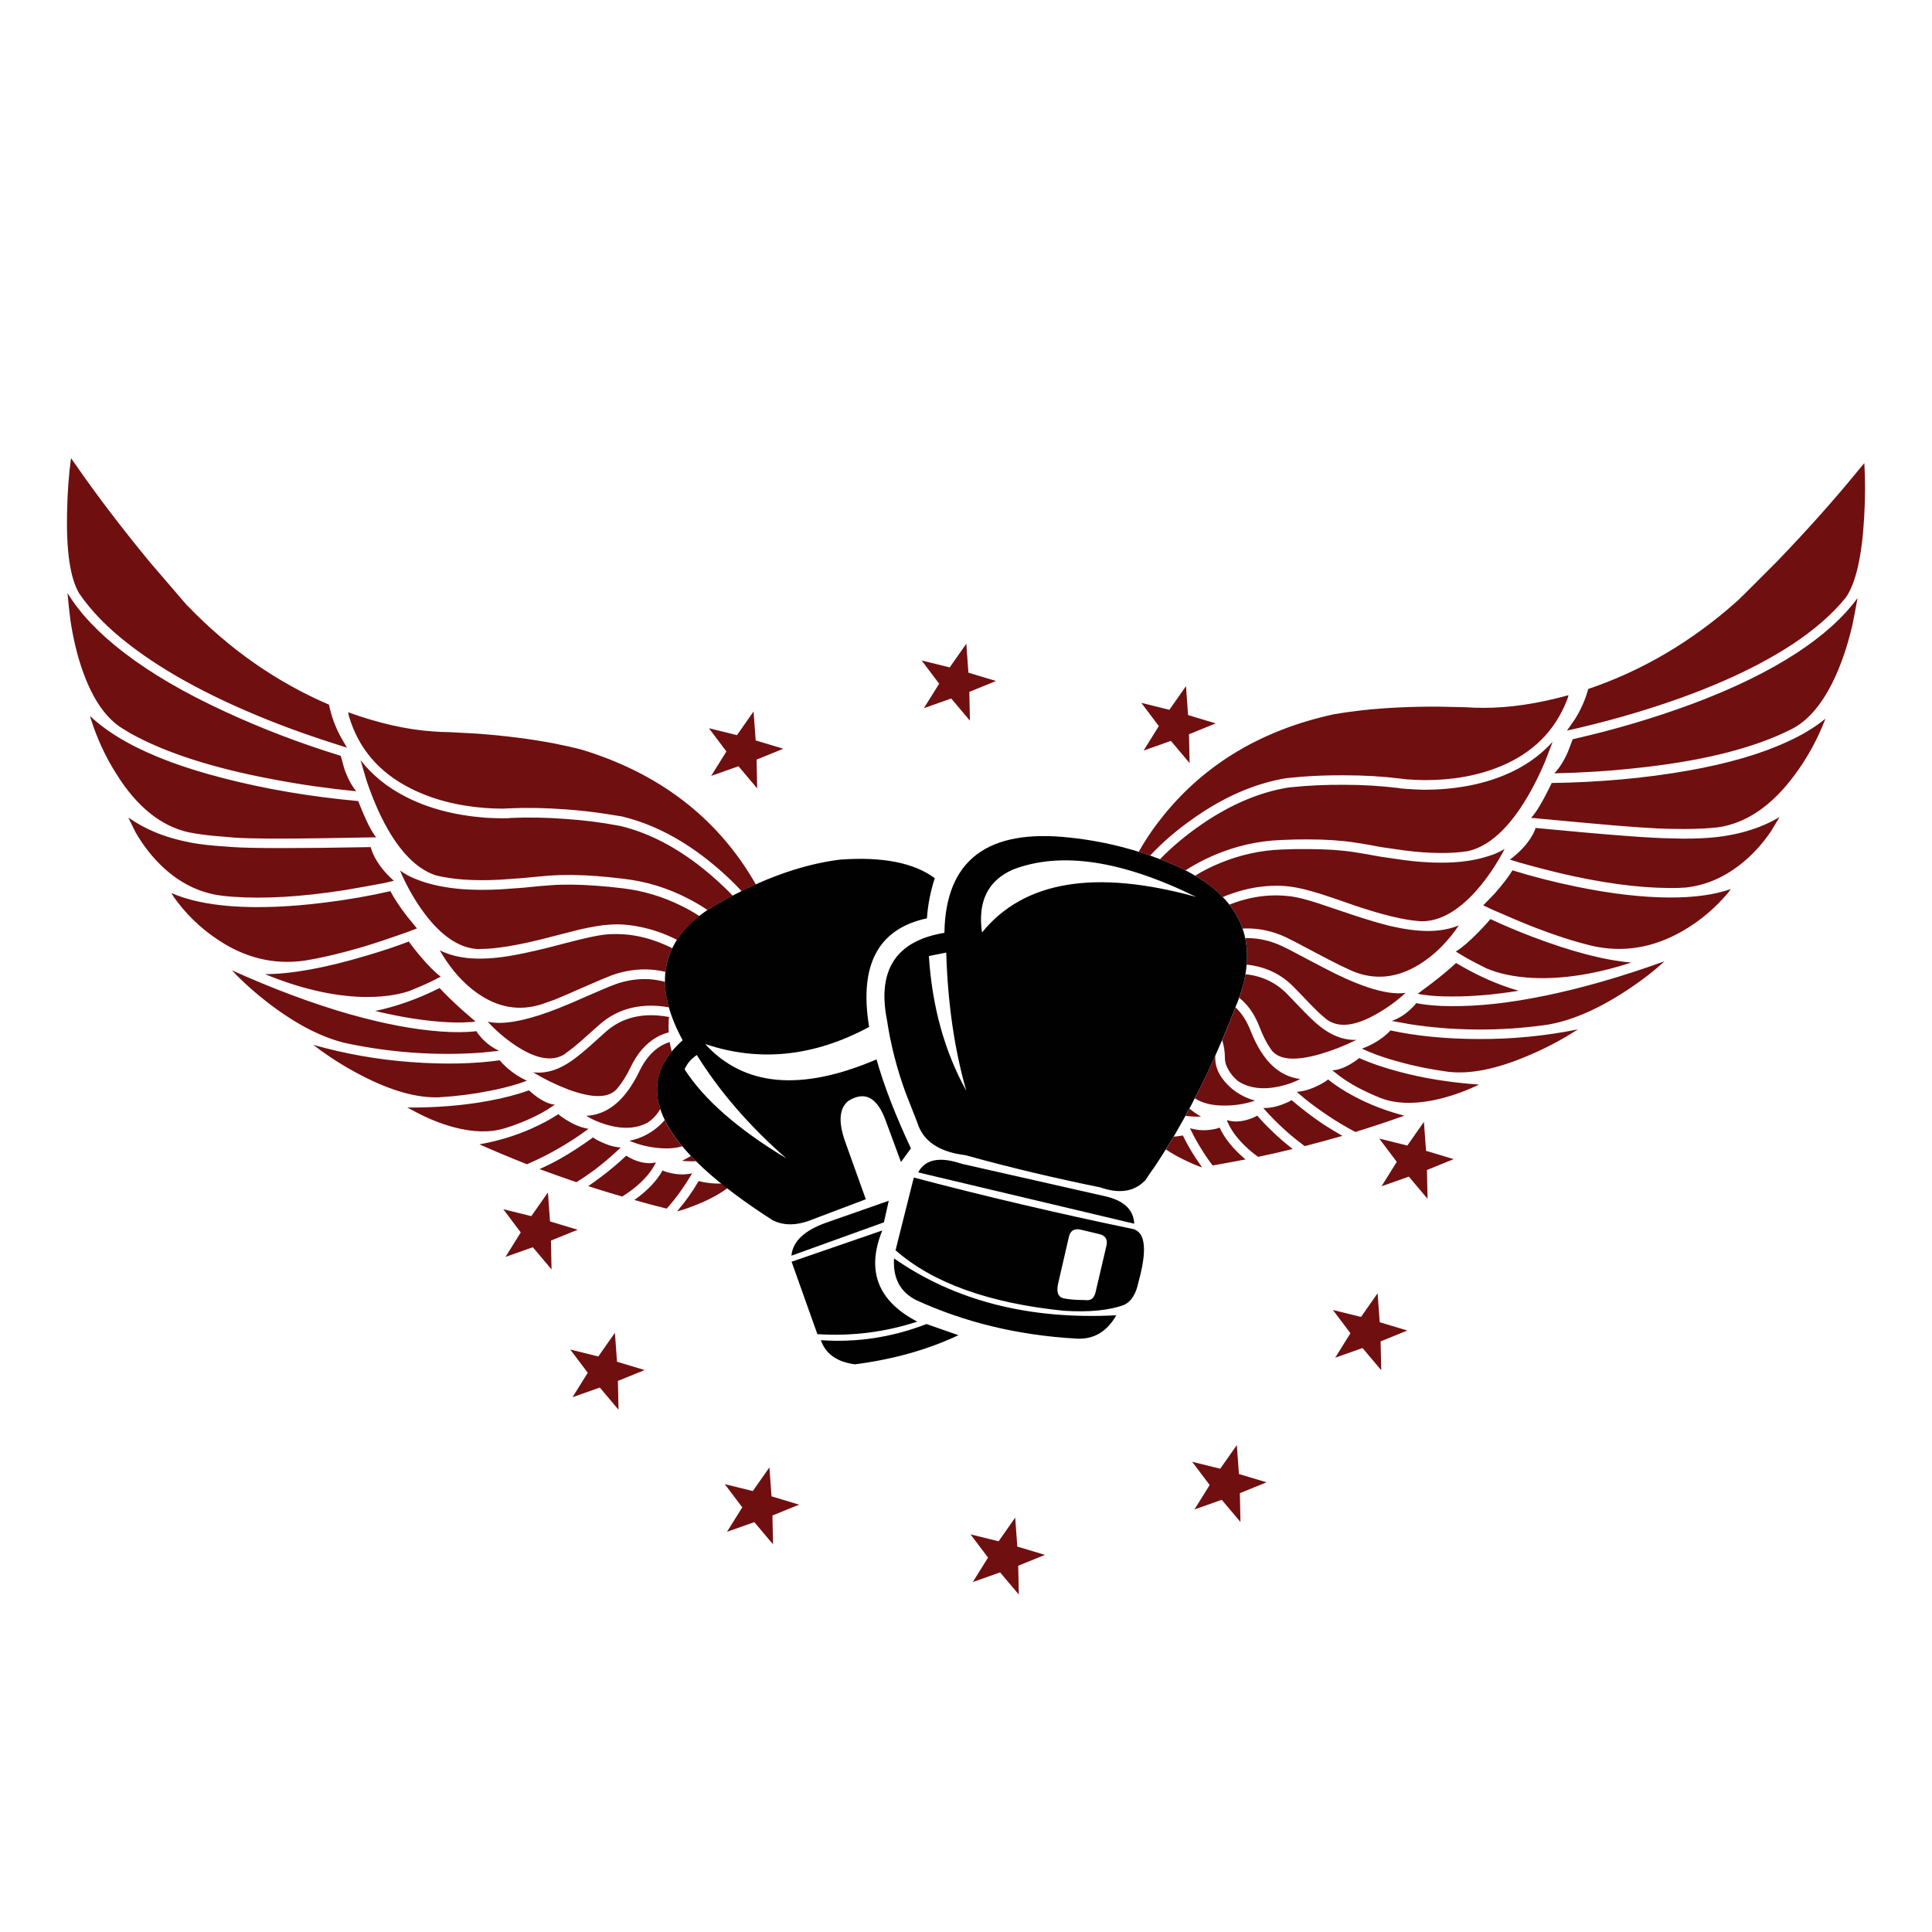 <?xml version="1.0" encoding="utf-8"?>
<!-- Generator: Adobe Illustrator 16.0.0, SVG Export Plug-In . SVG Version: 6.00 Build 0)  -->
<!DOCTYPE svg PUBLIC "-//W3C//DTD SVG 1.1//EN" "http://www.w3.org/Graphics/SVG/1.1/DTD/svg11.dtd">
<svg version="1.1" id="Layer_1" xmlns="http://www.w3.org/2000/svg" xmlns:xlink="http://www.w3.org/1999/xlink" x="0px" y="0px"
	 width="400px" height="400px" viewBox="0 0 400 400" enable-background="new 0 0 400 400" xml:space="preserve">
<g>
	<path fill-rule="evenodd" clip-rule="evenodd" fill="#700F10" d="M377.807,149.146c-1.604,4.102-3.688,7.871-6.248,11.308
		c-4.707,6.372-9.996,9.985-15.869,10.839c-2.104,0.229-4.52,0.345-7.246,0.345l-2.188-0.032c-3.145,0-9.299-0.427-18.461-1.28
		l-10.809-1c1.041-1.041,2.467-3.446,4.279-7.216c9.975-0.146,19.389-1,28.238-2.562c8.248-1.457,15.109-3.457,20.586-5.997
		c3.041-1.375,5.654-2.957,7.842-4.749L377.807,149.146z M384.584,123.811c-0.373,2.125-0.738,4.03-1.092,5.717
		c-1.063,4.52-2.438,8.465-4.125,11.839c-2.352,4.707-5.143,7.892-8.371,9.559l-1.75,0.843c-7.58,3.499-17.723,5.914-30.426,7.248
		c-5.414,0.604-11.088,0.968-17.023,1.093c1.063-1.083,2.01-2.582,2.842-4.498l0.969-2.562c8.559-1.938,16.775-4.363,24.646-7.278
		c8.559-3.187,15.807-6.716,21.742-10.59C377.473,131.6,381.668,127.81,384.584,123.811z M384.99,97.071l1-1.187
		c0.209,3.436,0.199,7.164-0.031,11.183c-0.457,8.081-1.719,13.62-3.779,16.619c-2.791,3.457-6.549,6.737-11.277,9.84
		c-8.143,5.31-18.742,9.943-31.801,13.9c-3.83,1.166-7.955,2.27-12.369,3.312l-2.313,0.53l1.656-2.374
		c1.25-1.999,2.166-4.081,2.748-6.247c11.227-3.811,21.471-9.85,30.738-18.118l0.063-0.031l0.031-0.031
		c0.146-0.104,2.916-2.864,8.311-8.278C374.297,109.608,379.971,103.236,384.99,97.071z M15.604,96.134
		c4.519,6.519,9.684,13.297,15.494,20.335c4.978,5.811,7.528,8.778,7.653,8.903l0.031,0.032l0.063,0.031
		c8.622,8.955,18.378,15.775,29.27,20.461c0.438,2.187,1.197,4.321,2.28,6.403l1.437,2.499l-2.249-0.719
		c-4.332-1.374-8.351-2.78-12.058-4.217c-12.766-4.956-22.991-10.402-30.675-16.337c-4.478-3.437-7.966-6.998-10.465-10.684
		c-1.854-3.124-2.687-8.736-2.499-16.837c0.083-4.019,0.354-7.736,0.812-11.152L15.604,96.134z M125.686,168.544
		c-2.791-0.438-5.644-0.761-8.559-0.969c-4.124-0.313-8.028-0.386-11.714-0.219l-1.312,0.063c-1.104,0-2.28-0.042-3.53-0.125
		c-5.873-0.438-11.058-1.791-15.557-4.061c-6.518-3.29-10.767-8.247-12.745-14.869l-0.125-0.5c-0.021-0.208-0.052-0.344-0.094-0.406
		c6.29,2.27,12.11,3.593,17.462,3.967c1.291,0.104,2.478,0.156,3.561,0.156l5.748,0.313c5.623,0.417,10.829,1.072,15.619,1.969
		c2.145,0.416,4.144,0.863,5.998,1.343l0.063,0.031h0.031c14.349,4.395,25.407,12.204,33.174,23.429
		c1,1.457,1.927,2.936,2.781,4.436c-0.979,0.438-1.958,0.906-2.937,1.405c-1.75-1.895-3.707-3.738-5.873-5.528
		c-6.018-4.998-12.235-8.289-18.649-9.872l-0.031-0.031C128.976,169.074,127.872,168.897,125.686,168.544z M127.747,170.887
		l0.843,0.156c5.748,1.416,11.402,4.342,16.962,8.777c2.249,1.813,4.3,3.687,6.154,5.623c-1.645,0.854-3.301,1.78-4.967,2.78
		c-0.083,0.063-0.167,0.125-0.25,0.188c-1.229-0.833-2.531-1.604-3.905-2.312c-4.27-2.229-8.757-3.613-13.464-4.154
		c-2.27-0.271-4.113-0.459-5.529-0.563c-3.665-0.271-6.945-0.303-9.84-0.095c-1.541,0.125-3.353,0.292-5.435,0.501
		c-0.604,0.041-2.208,0.156-4.811,0.343c-2.749,0.146-5.258,0.136-7.528-0.03c-1.979-0.146-3.832-0.417-5.561-0.813
		c-3.416-1.041-6.56-3.852-9.434-8.434c-1.937-3.145-3.645-6.925-5.124-11.339l-1.218-4.155c2.437,3.145,5.591,5.696,9.465,7.653
		c4.603,2.354,10.038,3.779,16.306,4.28c1.333,0.083,2.562,0.124,3.686,0.124c0.916,0,1.396-0.021,1.437-0.063
		c3.811-0.166,7.622-0.104,11.433,0.188C120.885,169.814,124.478,170.262,127.747,170.887z M71.269,159.109
		c0.688,1.979,1.521,3.551,2.499,4.718c-5.894-0.583-11.516-1.385-16.869-2.406c-12.599-2.332-22.543-5.519-29.832-9.559
		l-1.655-0.999c-3.103-1.896-5.644-5.29-7.622-10.184c-1.416-3.478-2.478-7.507-3.187-12.089c-0.229-1.708-0.437-3.644-0.625-5.81
		c2.583,4.228,6.466,8.33,11.652,12.308c5.602,4.311,12.568,8.382,20.898,12.214c7.622,3.541,15.629,6.602,24.022,9.185
		L71.269,159.109z M77.892,173.354l-10.871,0.188c-9.205,0.146-15.38,0.104-18.524-0.125l-2.155-0.188
		c-2.728-0.188-5.154-0.489-7.278-0.906c-5.748-1.291-10.725-5.3-14.932-12.026c-2.291-3.582-4.092-7.486-5.404-11.714l-0.094-0.344
		c2.062,1.937,4.55,3.718,7.466,5.342c5.269,2.937,11.975,5.445,20.117,7.527c8.684,2.25,18.003,3.833,27.958,4.749
		C75.674,169.73,76.913,172.229,77.892,173.354z M77.579,177.478c0.917,1.729,2.239,3.354,3.967,4.873l-1.968,0.469
		c-2.749,0.521-5.488,1.01-8.216,1.469c-8.913,1.395-16.64,1.854-23.178,1.374c-1.25-0.083-2.364-0.208-3.343-0.375
		c-4.02-0.729-7.664-2.593-10.933-5.592c-2.249-2.062-4.207-4.54-5.873-7.435l-1.468-2.999c1.77,1.229,3.613,2.239,5.529,3.03
		c2.27,0.938,4.779,1.666,7.528,2.187c1.854,0.334,4.041,0.583,6.56,0.75l2.156,0.156c3.957,0.271,13.432,0.271,28.426,0
		C76.871,175.926,77.142,176.623,77.579,177.478z M108.411,183.787c2.145-0.229,3.967-0.396,5.466-0.499
		c2.77-0.208,5.956-0.178,9.559,0.094c1.833,0.125,3.655,0.302,5.467,0.53c4.269,0.5,8.362,1.729,12.277,3.687
		c1.27,0.625,2.478,1.312,3.624,2.062c-1.937,1.521-3.478,3.165-4.624,4.937c-0.604-0.313-1.218-0.604-1.843-0.875
		c-2.978-1.271-5.987-2.031-9.028-2.281c-1.083-0.083-2.125-0.083-3.124,0c-1.562,0.084-3.655,0.428-6.279,1.031
		c-1.52,0.375-3.957,0.999-7.309,1.874c-5.623,1.416-9.997,2.125-13.12,2.125l-0.281,0.031h-0.063
		c-3.582-0.104-7.07-2.229-10.465-6.373c-2.062-2.562-3.863-5.519-5.404-8.872l-0.438-1.03c1.042,0.749,2.135,1.343,3.28,1.78
		c2.708,1.104,5.957,1.802,9.746,2.093c2.375,0.167,4.967,0.177,7.779,0.032C106.255,183.943,107.849,183.829,108.411,183.787z
		 M91.667,197.782l-0.625-1.031c1.833,0.917,3.957,1.469,6.372,1.656h0.063c2.25,0.166,4.821,0.021,7.716-0.438
		c2.083-0.333,4.696-0.886,7.841-1.655c4.832-1.25,7.278-1.874,7.341-1.874c2.562-0.625,4.529-0.97,5.904-1.031
		c1.021-0.042,1.989-0.031,2.905,0.031c2.812,0.208,5.602,0.916,8.372,2.124c0.563,0.229,1.104,0.479,1.625,0.75
		c-0.75,1.541-1.218,3.176-1.406,4.904c-0.937-0.229-1.937-0.386-2.999-0.469c-2.728-0.188-5.446,0.208-8.153,1.188
		c-1.041,0.395-2.843,1.155-5.404,2.279c-2.811,1.25-4.936,2.166-6.373,2.749l-2.655,0.938c-4.706,1.52-9.236,0.708-13.588-2.437
		C95.958,203.551,93.646,200.989,91.667,197.782z M95.885,209.278l2.561,2.218c-0.458,0.083-0.885,0.125-1.28,0.125
		c-1.542,0.124-3.478,0.104-5.811-0.063c-4.186-0.312-8.747-1.062-13.682-2.248c4.415-0.917,8.861-2.499,13.338-4.749
		C92.303,205.956,93.927,207.528,95.885,209.278z M91.105,202.28c-1.437,0.771-2.884,1.458-4.342,2.062l-2.03,0.844
		c-2.687,0.896-5.936,1.302-9.747,1.218c-6.206-0.187-12.912-1.759-20.117-4.717c5.54-0.021,12.516-1.291,20.929-3.811
		c3.083-0.896,6.029-1.874,8.841-2.937c0.625,0.875,1.364,1.822,2.218,2.843c1.749,2.082,3.207,3.551,4.373,4.404L91.105,202.28z
		 M84.264,193.003c-3.707,1.312-6.706,2.312-8.997,2.999c-4.415,1.312-8.455,2.27-12.121,2.874
		c-6.456,0.937-12.557-0.563-18.305-4.499c-3.436-2.312-6.373-5.175-8.809-8.59l-0.562-0.906c3.29,1.458,7.476,2.374,12.558,2.749
		c5.581,0.396,11.954,0.146,19.118-0.75c4.748-0.582,9.309-1.374,13.682-2.374c0.729,1.416,1.864,3.135,3.405,5.154l2.093,2.562
		L84.264,193.003z M72.457,209.996c6.893,1.958,13.141,3.145,18.743,3.562c2.874,0.208,5.352,0.187,7.435-0.063
		c0.25,0.437,0.635,0.938,1.156,1.499c1.062,1.124,2.249,1.979,3.561,2.562l-3.624,0.375c-4.645,0.354-9.434,0.354-14.37,0
		c-4.603-0.333-9.205-0.989-13.807-1.968c-4.873-1.146-10.09-3.821-15.65-8.028c-3.02-2.312-5.602-4.612-7.748-6.903l-0.093-0.094
		h0.063c8.497,3.832,16.597,6.852,24.303,9.059H72.457z M84.327,229.302c6.019,0.041,11.62-0.417,16.806-1.375
		c3.186-0.583,5.977-1.312,8.372-2.187c0.5,0.458,1.072,0.927,1.718,1.405c1.396,0.958,2.614,1.479,3.655,1.563l-1.656,1.093
		c-1.708,1.021-3.603,1.937-5.686,2.749c-1.041,0.416-2.072,0.771-3.092,1.062c-2.999,0.917-6.519,0.834-10.559-0.249
		c-2.686-0.729-5.341-1.802-7.965-3.218L84.327,229.302z M65.209,216.587l-0.406-0.28c6.664,1.895,13.463,3.092,20.398,3.592
		c6.727,0.5,12.818,0.375,18.274-0.375c0.333,0.438,0.812,0.938,1.437,1.5c1.292,1.146,2.687,2.051,4.186,2.718l-1.562,0.563
		c-2.041,0.646-4.123,1.165-6.248,1.562c-3.186,0.646-6.633,1.083-10.34,1.312c-4.54,0.188-9.881-1.301-16.025-4.467
		C71.384,220.878,68.145,218.837,65.209,216.587z M102.413,211.745c3.187,0.229,7.57-0.76,13.151-2.968
		c1.5-0.582,3.655-1.499,6.466-2.748c2.562-1.125,4.332-1.864,5.311-2.218c2.375-0.875,4.8-1.229,7.279-1.063
		c1.041,0.083,2.062,0.261,3.061,0.531c0.021,1.687,0.292,3.446,0.813,5.279c-0.646-0.125-1.375-0.219-2.187-0.281
		c-4.748-0.354-8.767,0.896-12.058,3.748c-0.917,0.792-2.155,1.896-3.717,3.312c-1.333,1.166-2.426,2.041-3.28,2.624l-0.375,0.313
		c-2.583,1.604-6.008,0.968-10.277-1.905c-2.124-1.438-3.999-3.051-5.623-4.842c0.437,0.104,0.906,0.177,1.406,0.218H102.413z
		 M110.816,222.054c2.478,0.188,5.008-0.635,7.591-2.467c0.896-0.625,2.041-1.542,3.436-2.75c2.374-2.124,3.603-3.228,3.686-3.311
		c2.874-2.499,6.425-3.593,10.652-3.28c0.791,0.063,1.572,0.167,2.343,0.313l-0.063,0.5c-0.063,0.916-0.063,1.812,0,2.686
		c-0.896,0.229-1.708,0.553-2.437,0.969c-2.271,1.271-4.103,3.374-5.498,6.311c-0.812,1.687-1.708,3.113-2.687,4.279
		c-1.645,2.082-5.05,2.166-10.215,0.25c-2.603-1-5.029-2.187-7.278-3.562L110.816,222.054z M99.258,236.924
		c3.853-0.688,7.435-1.771,10.746-3.249c2.125-0.938,3.988-1.938,5.592-2.999c0.438,0.396,1.041,0.822,1.812,1.281
		c1.5,0.937,2.978,1.52,4.436,1.749l-1.781,1.28c-1.499,1.041-3.228,2.114-5.185,3.218c-1.771,0.999-3.697,1.947-5.779,2.843
		C105.433,239.589,102.153,238.215,99.258,236.924z M139.086,217.712c-2.978,3.645-3.77,7.611-2.374,11.901
		c-0.125,0.208-0.26,0.417-0.406,0.625c-0.542,0.813-1.26,1.531-2.155,2.155c-2.353,1.291-5.206,1.447-8.559,0.469
		c-1.666-0.5-3.072-1.114-4.217-1.843c2.146-0.104,4.103-0.864,5.873-2.28c1.896-1.499,3.593-3.79,5.092-6.873
		c1.167-2.457,2.676-4.237,4.53-5.341c0.583-0.334,1.177-0.594,1.78-0.781C138.753,216.41,138.899,217.066,139.086,217.712z
		 M122.78,235.486c0.438,0.333,1.01,0.656,1.718,0.969c1.395,0.666,2.738,1.041,4.03,1.124l-1.218,1.125
		c-1.375,1.249-2.801,2.437-4.28,3.561c-1.104,0.813-2.333,1.646-3.686,2.499c-2.499-0.854-5.05-1.76-7.653-2.718
		c1.208-0.521,2.593-1.207,4.155-2.062C118.157,238.673,120.469,237.173,122.78,235.486z M131.621,240.266
		c1.521,0.563,2.916,0.698,4.186,0.406l-0.125,0.25c-0.375,0.729-0.906,1.521-1.593,2.374c-1.395,1.646-3.155,3.123-5.279,4.436
		c-2.187-0.625-4.529-1.343-7.028-2.155c0.729-0.5,1.541-1.083,2.437-1.749c1.937-1.438,3.749-2.957,5.436-4.561
		C130.173,239.62,130.829,239.953,131.621,240.266z M137.618,231.894c0.854,1.75,2.062,3.562,3.624,5.436
		c-1.333,0.396-2.895,0.521-4.686,0.375c-2.27-0.188-4.352-0.697-6.248-1.53c1.77-0.333,3.436-1.052,4.998-2.155
		C136.244,233.331,137.014,232.623,137.618,231.894z M144.116,240.422c-0.937,0.041-1.905,0.011-2.905-0.094
		c0.646-0.313,1.26-0.646,1.843-1C143.387,239.683,143.741,240.047,144.116,240.422z M150.551,246.045
		c-1.895,1.374-4.186,2.572-6.872,3.592c-1.354,0.542-2.52,0.927-3.499,1.156c1.75-2.041,3.238-4.134,4.467-6.279
		c0.833,0.229,1.729,0.386,2.686,0.469c0.729,0.063,1.385,0.084,1.968,0.063c0.875-0.083,1.541-0.312,1.999-0.688l-0.562,1.531
		C150.676,245.93,150.613,245.982,150.551,246.045z M142.21,244.701c-1.083,1.708-2.291,3.343-3.624,4.904l-0.562,0.625
		c-1.895-0.458-4.124-1.052-6.685-1.78c2.686-1.916,4.633-3.957,5.841-6.123c0.438,0.229,1.031,0.417,1.781,0.563
		c1.479,0.333,2.926,0.344,4.342,0.031L142.21,244.701z M254.104,232.175l-0.063-0.281c1.209,0.417,2.614,0.396,4.218-0.063
		c0.813-0.25,1.489-0.53,2.03-0.843c1.541,1.749,3.218,3.415,5.029,4.998c0.854,0.729,1.625,1.363,2.312,1.905
		c-2.54,0.625-4.925,1.166-7.153,1.624c-2.041-1.479-3.696-3.093-4.967-4.842C254.885,233.779,254.416,232.945,254.104,232.175z
		 M251.074,241.297l-0.531-0.688c-1.188-1.646-2.26-3.353-3.218-5.123l-0.968-1.905c1.395,0.416,2.842,0.521,4.342,0.312
		c0.75-0.104,1.354-0.249,1.813-0.437c1.041,2.27,2.832,4.467,5.372,6.591C255.26,240.547,252.99,240.964,251.074,241.297z
		 M241.391,237.985c0.521-0.875,1.051-1.76,1.594-2.655c0.666-0.042,1.301-0.125,1.904-0.25c1.084,2.229,2.416,4.436,3.998,6.622
		c-0.957-0.312-2.103-0.791-3.436-1.437C243.952,239.558,242.598,238.798,241.391,237.985z M245.451,231.02
		c0.271-0.5,0.541-1,0.813-1.5c0.708,0.604,1.51,1.156,2.405,1.656C247.545,231.217,246.472,231.165,245.451,231.02z
		 M251.605,218.617c0,0.146,0,0.292,0,0.438c0,2.25,1.135,4.353,3.404,6.311c1.479,1.208,3.093,2.041,4.842,2.499
		c-1.957,0.688-4.071,1.03-6.341,1.03c-2.521,0.021-4.561-0.479-6.122-1.499C248.825,224.563,250.23,221.638,251.605,218.617z
		 M256.322,223.835c-0.854-0.709-1.521-1.5-2-2.374c-0.499-0.854-0.738-1.656-0.718-2.406c0-1.312-0.188-2.54-0.563-3.686
		c0.938-2.229,1.854-4.498,2.749-6.81c1.291,1.187,2.344,2.821,3.155,4.903c1.249,3.166,2.759,5.571,4.529,7.217
		c1.667,1.541,3.571,2.446,5.716,2.718c-1.229,0.666-2.696,1.188-4.404,1.562C261.394,225.667,258.57,225.292,256.322,223.835z
		 M267.412,227.771c2.186,1.854,4.373,3.52,6.56,4.998c1.499,0.958,2.821,1.76,3.967,2.405c-2.644,0.75-5.247,1.458-7.81,2.124
		c-1.291-0.958-2.457-1.895-3.498-2.812c-1.396-1.229-2.718-2.509-3.967-3.842l-1.125-1.25c1.291,0.042,2.654-0.219,4.092-0.781
		C266.359,228.344,266.953,228.063,267.412,227.771z M273.034,224.678c0.812-0.396,1.458-0.791,1.937-1.187
		c1.479,1.207,3.26,2.363,5.342,3.468c3.187,1.707,6.664,3.05,10.434,4.029c-2.999,1.082-6.372,2.207-10.121,3.373
		c-2.021-1.062-3.863-2.155-5.529-3.279c-1.874-1.25-3.52-2.447-4.936-3.593l-1.687-1.437
		C269.952,225.948,271.473,225.49,273.034,224.678z M283.468,217.774l-1.499-0.656c1.562-0.563,3.02-1.354,4.373-2.374
		c0.666-0.521,1.177-0.989,1.531-1.405c5.393,1.166,11.463,1.76,18.211,1.78c6.955,0.042,13.828-0.625,20.617-1.999l-0.406,0.25
		c-3.104,1.999-6.498,3.77-10.184,5.311c-6.352,2.687-11.787,3.759-16.307,3.217c-3.686-0.5-7.102-1.197-10.246-2.093
		C287.477,219.263,285.447,218.587,283.468,217.774z M280.406,215.307l0.469-0.031c-2.374,1.188-4.894,2.177-7.56,2.968
		c-5.31,1.521-8.705,1.188-10.183-0.999c-0.875-1.25-1.646-2.75-2.313-4.499c-1.021-2.687-2.437-4.737-4.248-6.154
		c0.584-1.707,1.01-3.342,1.281-4.904c3.394,0.375,6.226,1.698,8.496,3.968c0.084,0.083,1.229,1.27,3.436,3.561
		c1.292,1.333,2.365,2.354,3.219,3.062C275.439,214.276,277.907,215.286,280.406,215.307z M281.406,219.055
		c2.311,1.042,5.039,1.979,8.184,2.812c5.103,1.375,10.652,2.271,16.65,2.687l-1.656,0.75c-2.748,1.188-5.477,2.041-8.184,2.562
		c-4.123,0.771-7.644,0.594-10.559-0.531c-1-0.396-1.999-0.833-2.998-1.312c-2.041-0.958-3.863-2.03-5.467-3.218l-1.563-1.219
		c1.041,0,2.291-0.416,3.748-1.249C280.271,219.92,280.885,219.492,281.406,219.055z M271.223,207.841
		c-1.458-1.541-2.614-2.738-3.468-3.593c-2.603-2.623-5.82-4.134-9.652-4.529c0.167-1.937,0.073-3.77-0.28-5.498
		c0.104,0,0.207,0,0.313,0c2.478,0,4.861,0.531,7.152,1.594c0.958,0.437,2.676,1.322,5.154,2.654
		c2.707,1.438,4.779,2.511,6.217,3.218c5.394,2.625,9.684,3.946,12.87,3.968h0.03c0.5,0,0.979-0.031,1.438-0.094
		c-1.749,1.645-3.748,3.104-5.998,4.373c-4.477,2.562-7.934,2.926-10.371,1.094l-0.374-0.313
		C273.461,210.069,272.451,209.11,271.223,207.841z M291.902,209.09c0.582-0.521,1.021-0.988,1.312-1.405
		c2.041,0.417,4.499,0.625,7.372,0.625c5.623,0.042,11.943-0.656,18.961-2.093h0.031c7.852-1.604,16.162-3.988,24.928-7.154h0.063
		l-0.094,0.095c-2.311,2.123-5.07,4.217-8.277,6.278c-5.852,3.77-11.256,6.029-16.213,6.778c-4.664,0.646-9.298,0.958-13.9,0.938
		c-4.957-0.021-9.725-0.396-14.307-1.125l-3.623-0.655C289.508,210.892,290.757,210.132,291.902,209.09z M296.244,203.718
		c2.104-1.604,3.842-3.051,5.217-4.343c4.29,2.583,8.611,4.499,12.963,5.748c-5.018,0.813-9.631,1.208-13.838,1.188
		c-2.332,0-4.259-0.115-5.779-0.345c-0.395-0.041-0.822-0.113-1.28-0.218L296.244,203.718z M295.525,192.753h0.063
		c2.416,0,4.561-0.386,6.436-1.156l-0.688,1c-2.229,3.02-4.728,5.383-7.497,7.091c-4.581,2.812-9.163,3.28-13.745,1.406
		l-2.561-1.188c-1.396-0.688-3.447-1.749-6.154-3.187c-2.479-1.332-4.227-2.238-5.248-2.717c-2.582-1.188-5.238-1.781-7.965-1.781
		c-0.313,0-0.615,0.011-0.906,0.031c-0.604-1.771-1.51-3.426-2.718-4.967c0.374-0.146,0.771-0.291,1.187-0.438
		c2.895-0.999,5.748-1.488,8.559-1.468c0.917,0,1.875,0.063,2.875,0.188c1.395,0.167,3.332,0.656,5.811,1.468
		c0.062,0.021,2.445,0.823,7.152,2.406c3.104,1.02,5.676,1.78,7.717,2.279C290.715,192.389,293.277,192.732,295.525,192.753z
		 M309.396,185.068c1.666-1.895,2.915-3.52,3.749-4.873c4.311,1.333,8.809,2.479,13.494,3.436c7.08,1.438,13.412,2.166,18.992,2.188
		c5.104,0.021,9.34-0.563,12.715-1.75l-0.625,0.844c-2.688,3.187-5.82,5.811-9.402,7.872c-6.039,3.457-12.246,4.478-18.619,3.062
		c-3.623-0.875-7.568-2.135-11.838-3.78c-2.25-0.874-5.176-2.104-8.778-3.686l-1.999-0.938L309.396,185.068z M306.146,192.94
		c0.938-0.958,1.749-1.843,2.438-2.655c2.707,1.271,5.559,2.479,8.559,3.623c8.205,3.124,15.076,4.915,20.617,5.374
		c-7.436,2.415-14.256,3.478-20.461,3.186c-3.811-0.208-7.008-0.875-9.59-1.999l-1.969-1c-1.395-0.708-2.791-1.499-4.186-2.373
		l-0.125-0.095C302.68,196.23,304.252,194.877,306.146,192.94z M280.313,176.415c1.5,0.229,3.312,0.542,5.436,0.938
		c0.541,0.084,2.113,0.313,4.717,0.688c2.791,0.375,5.373,0.563,7.747,0.563c3.812,0.021,7.112-0.427,9.903-1.344
		c1.166-0.333,2.301-0.833,3.404-1.499l-0.531,0.999c-1.791,3.229-3.811,6.04-6.061,8.435c-3.706,3.853-7.352,5.695-10.934,5.529
		h-0.062l-0.281-0.031c-3.124-0.25-7.424-1.292-12.901-3.124c-3.27-1.146-5.654-1.958-7.153-2.437
		c-2.562-0.813-4.623-1.322-6.185-1.53c-1-0.146-2.041-0.219-3.125-0.219c-3.04,0-6.091,0.53-9.152,1.593
		c-0.688,0.229-1.343,0.479-1.968,0.75c-1.562-1.604-3.468-3.082-5.716-4.437c1.624-0.999,3.384-1.885,5.279-2.655
		c4.081-1.665,8.268-2.582,12.557-2.748c1.813-0.084,3.645-0.115,5.498-0.094C274.388,175.791,277.564,175.999,280.313,176.415z
		 M355.002,173.354c2.77-0.292,5.322-0.823,7.654-1.594c1.979-0.625,3.904-1.488,5.779-2.592l-1.719,2.873
		c-1.875,2.771-4.02,5.092-6.436,6.967c-3.477,2.728-7.236,4.311-11.277,4.747c-0.998,0.084-2.123,0.115-3.373,0.095
		c-6.559-0.021-14.234-1.073-23.021-3.155c-2.688-0.646-5.373-1.354-8.061-2.124l-1.937-0.594c1.854-1.396,3.302-2.905,4.343-4.529
		c0.5-0.813,0.822-1.489,0.969-2.031c14.932,1.438,24.375,2.156,28.332,2.156l2.188,0.062
		C350.963,173.635,353.148,173.542,355.002,173.354z M321.453,153.581l-1.563,4.092c-1.811,4.269-3.811,7.903-5.996,10.902
		c-3.208,4.353-6.551,6.903-10.029,7.653c-1.77,0.271-3.644,0.395-5.622,0.374c-2.27,0-4.769-0.177-7.497-0.53
		c-2.582-0.375-4.176-0.604-4.779-0.688c-2.041-0.396-3.832-0.708-5.373-0.937c-2.873-0.438-6.143-0.657-9.809-0.657
		c-1.438-0.021-3.301,0.021-5.592,0.125c-4.707,0.188-9.277,1.219-13.713,3.093c-2.188,0.938-4.197,2-6.029,3.187
		c-0.5-0.25-1.01-0.5-1.53-0.749c-1.249-0.563-2.499-1.083-3.749-1.563c2.541-2.624,5.477-5.071,8.81-7.341
		c5.872-3.999,11.735-6.487,17.587-7.466l0.844-0.094c3.332-0.354,6.955-0.521,10.871-0.5c3.831,0,7.632,0.229,11.401,0.688
		c0.042,0.042,0.51,0.094,1.405,0.155c1.146,0.084,2.385,0.146,3.717,0.188c6.289-0.021,11.818-1.021,16.588-2.999
		C315.414,158.87,318.768,156.559,321.453,153.581z M324.639,144.334l-0.156,0.469c-2.479,6.456-7.09,11.079-13.838,13.87
		c-4.645,1.916-9.912,2.863-15.806,2.843c-1.249-0.021-2.437-0.073-3.562-0.156l-1.313-0.156c-3.645-0.459-7.539-0.688-11.682-0.688
		c-2.916-0.021-5.779,0.073-8.591,0.281c-2.229,0.208-3.354,0.312-3.374,0.312h-0.031c-6.539,1.104-12.975,3.905-19.305,8.403
		c-3.437,2.416-6.383,4.957-8.84,7.622c-0.793-0.271-1.584-0.531-2.375-0.78c1.458-2.604,3.187-5.134,5.186-7.592
		c8.621-10.62,20.242-17.555,34.861-20.804h0.031l0.063-0.031c1.895-0.333,3.936-0.625,6.123-0.875
		c4.83-0.521,10.068-0.771,15.712-0.75l5.779,0.125c1.083,0.084,2.271,0.125,3.562,0.125c5.372,0.021,11.266-0.854,17.68-2.624
		C324.723,143.991,324.68,144.126,324.639,144.334z"/>
	<path fill-rule="evenodd" clip-rule="evenodd" fill="#700F10" d="M152.894,158.641l-5.654,2l3.155-5.061l-3.624-4.811l5.811,1.437
		l3.436-4.904l0.437,5.998l5.717,1.718l-5.529,2.249l0.125,5.967L152.894,158.641z M133.464,283.655l-5.529,2.249l0.125,5.966
		l-3.874-4.592l-5.654,2l3.155-5.062l-3.624-4.81l5.81,1.437l3.437-4.904l0.437,5.998L133.464,283.655z M114.19,262.819
		l-3.874-4.592l-5.654,1.999l3.155-5.061l-3.624-4.811l5.81,1.438l3.436-4.905l0.438,5.998l5.717,1.718l-5.529,2.249L114.19,262.819
		z M156.174,315.143l-5.654,1.999l3.155-5.06l-3.624-4.812l5.811,1.438l3.436-4.904l0.438,5.997l5.716,1.719l-5.529,2.249
		l0.125,5.967L156.174,315.143z M291.371,237.173l3.436-4.904l0.438,5.998l5.717,1.718l-5.529,2.25l0.125,5.966l-3.873-4.593
		l-5.654,2l3.154-5.061l-3.623-4.811L291.371,237.173z M245.982,148.052l5.717,1.718l-5.529,2.249l0.125,5.967l-3.873-4.592
		l-5.654,1.999l3.154-5.061l-3.623-4.811l5.811,1.438l3.436-4.905L245.982,148.052z M196.627,138.18l3.436-4.904l0.437,5.998
		l5.717,1.718l-5.529,2.25l0.125,5.966l-3.874-4.592l-5.654,1.999l3.155-5.06l-3.624-4.811L196.627,138.18z M207.061,325.545
		l-5.654,1.999l3.154-5.061l-3.624-4.811l5.811,1.438l3.436-4.905l0.438,5.998l5.717,1.719l-5.529,2.248l0.125,5.967
		L207.061,325.545z M252.948,310.52l-5.653,2l3.154-5.062l-3.623-4.811l5.81,1.438l3.437-4.905l0.438,5.998l5.717,1.719
		l-5.529,2.249l0.125,5.966L252.948,310.52z M291.371,275.471l-5.529,2.249l0.125,5.967l-3.873-4.592l-5.654,1.999l3.154-5.061
		l-3.623-4.811l5.811,1.437l3.436-4.904l0.438,5.997L291.371,275.471z"/>
	<path fill-rule="evenodd" clip-rule="evenodd" fill="#010101" d="M141.336,215.369c-6.29-11.537-4.488-20.586,5.404-27.146
		c9.559-5.748,18.607-9.163,27.146-10.246c8.789-0.646,15.338,0.635,19.649,3.842c-0.896,2.77-1.437,5.54-1.625,8.31
		c-10.1,2.166-14.088,9.663-11.964,22.491c-11.413,6.144-22.731,7.32-33.956,3.53c8.038,8.809,19.867,9.871,35.486,3.186
		c1.52,5.394,3.894,11.538,7.122,18.431l-2.062,2.812l-3.092-8.372c-1.771-5.019-4.384-6.435-7.841-4.248
		c-1.895,1.562-2.072,4.446-0.531,8.653l4.186,11.683l-10.902,4.123c-3.249,1.354-6.06,1.416-8.434,0.188
		C136.494,237.59,130.298,225.178,141.336,215.369z M144.272,218.431c-1.208,0.812-2.051,1.802-2.53,2.967
		c4.019,6.248,11.037,12.392,21.054,18.431C155.174,233.164,149,226.031,144.272,218.431z M243.921,179.446
		c13.12,6.122,17.19,15.535,12.214,28.238c-0.084,0.188-0.166,0.386-0.25,0.594c-3.77,9.809-7.966,18.649-12.588,26.521
		c-1.479,2.499-2.989,4.894-4.53,7.185c-0.042,0.063-0.083,0.115-0.125,0.156c-0.521,0.729-1.021,1.468-1.499,2.218
		c-0.063,0.042-0.115,0.095-0.156,0.156c-0.042,0.021-0.073,0.042-0.094,0.063c-2.207,2.187-5.248,2.603-9.122,1.249
		c-9.579-1.938-18.868-4.154-27.864-6.654c-5.498-0.666-8.83-2.926-9.996-6.778l-2.437-6.216c-1.812-4.978-3.092-9.986-3.842-15.025
		c-2.041-10.371,1.926-16.379,11.901-18.024c0.229-15.036,8.893-21.606,25.99-19.711
		C229.332,174.25,236.799,176.259,243.921,179.446z M203.312,193.065c8.663-10.684,23.438-13.141,44.326-7.372
		c-15.41-7.581-28.052-9.465-37.923-5.654C204.529,182.31,202.396,186.651,203.312,193.065z M195.908,197.22l-3.593,0.719
		c0.667,10.475,3.249,19.773,7.748,27.896C197.605,217.274,196.22,207.737,195.908,197.22z M234.674,254.479
		c0.063,0,0.125,0.021,0.188,0.063c2.332,0.875,2.614,4.509,0.844,10.902c-0.5,2.457-1.488,4.029-2.967,4.717
		c-3.083,1.146-7.248,1.552-12.496,1.219c-15.516-1.583-27.125-5.759-34.83-12.526l3.78-15.057
		c14.515,3.831,29.583,7.372,45.202,10.621C234.477,254.438,234.57,254.458,234.674,254.479z M228.802,247.669
		c3.895,0.896,5.903,2.79,6.028,5.686l-44.732-10.621c1.458-2.729,4.467-3.322,9.028-1.78L228.802,247.669z M221.305,256.072
		l-2.218,9.621c-0.417,1.812-0.032,2.853,1.155,3.124c1.188,0.229,2.645,0.344,4.373,0.344c1.188,0.208,1.928-0.344,2.219-1.656
		l2.249-9.621c0.292-1.313-0.239-2.114-1.594-2.405l-3.686-0.875C222.43,254.292,221.596,254.781,221.305,256.072z M231.113,272.315
		c-1.999,3.52-4.853,5.123-8.559,4.811c-11.913-0.707-22.877-3.362-32.894-7.965c-3.291-1.667-4.811-4.54-4.561-8.622
		C197.72,269.327,213.058,273.253,231.113,272.315z M182.601,254.916c-3.27,8.227-0.833,14.463,7.31,18.712
		c-6.685,2.187-13.578,3.051-20.68,2.593l-5.342-14.994l18.774-6.467C182.642,254.802,182.622,254.854,182.601,254.916z
		 M184.006,248.605l-1,4.468l-19.149,6.903c0.271-2.957,2.676-5.237,7.216-6.841L184.006,248.605z M169.95,277.47
		c7.476,0.521,14.765-0.594,21.866-3.342l6.623,2.312c-6.373,2.999-13.516,5.009-21.429,6.028
		C173.302,281.989,170.949,280.323,169.95,277.47z"/>
</g>
</svg>
